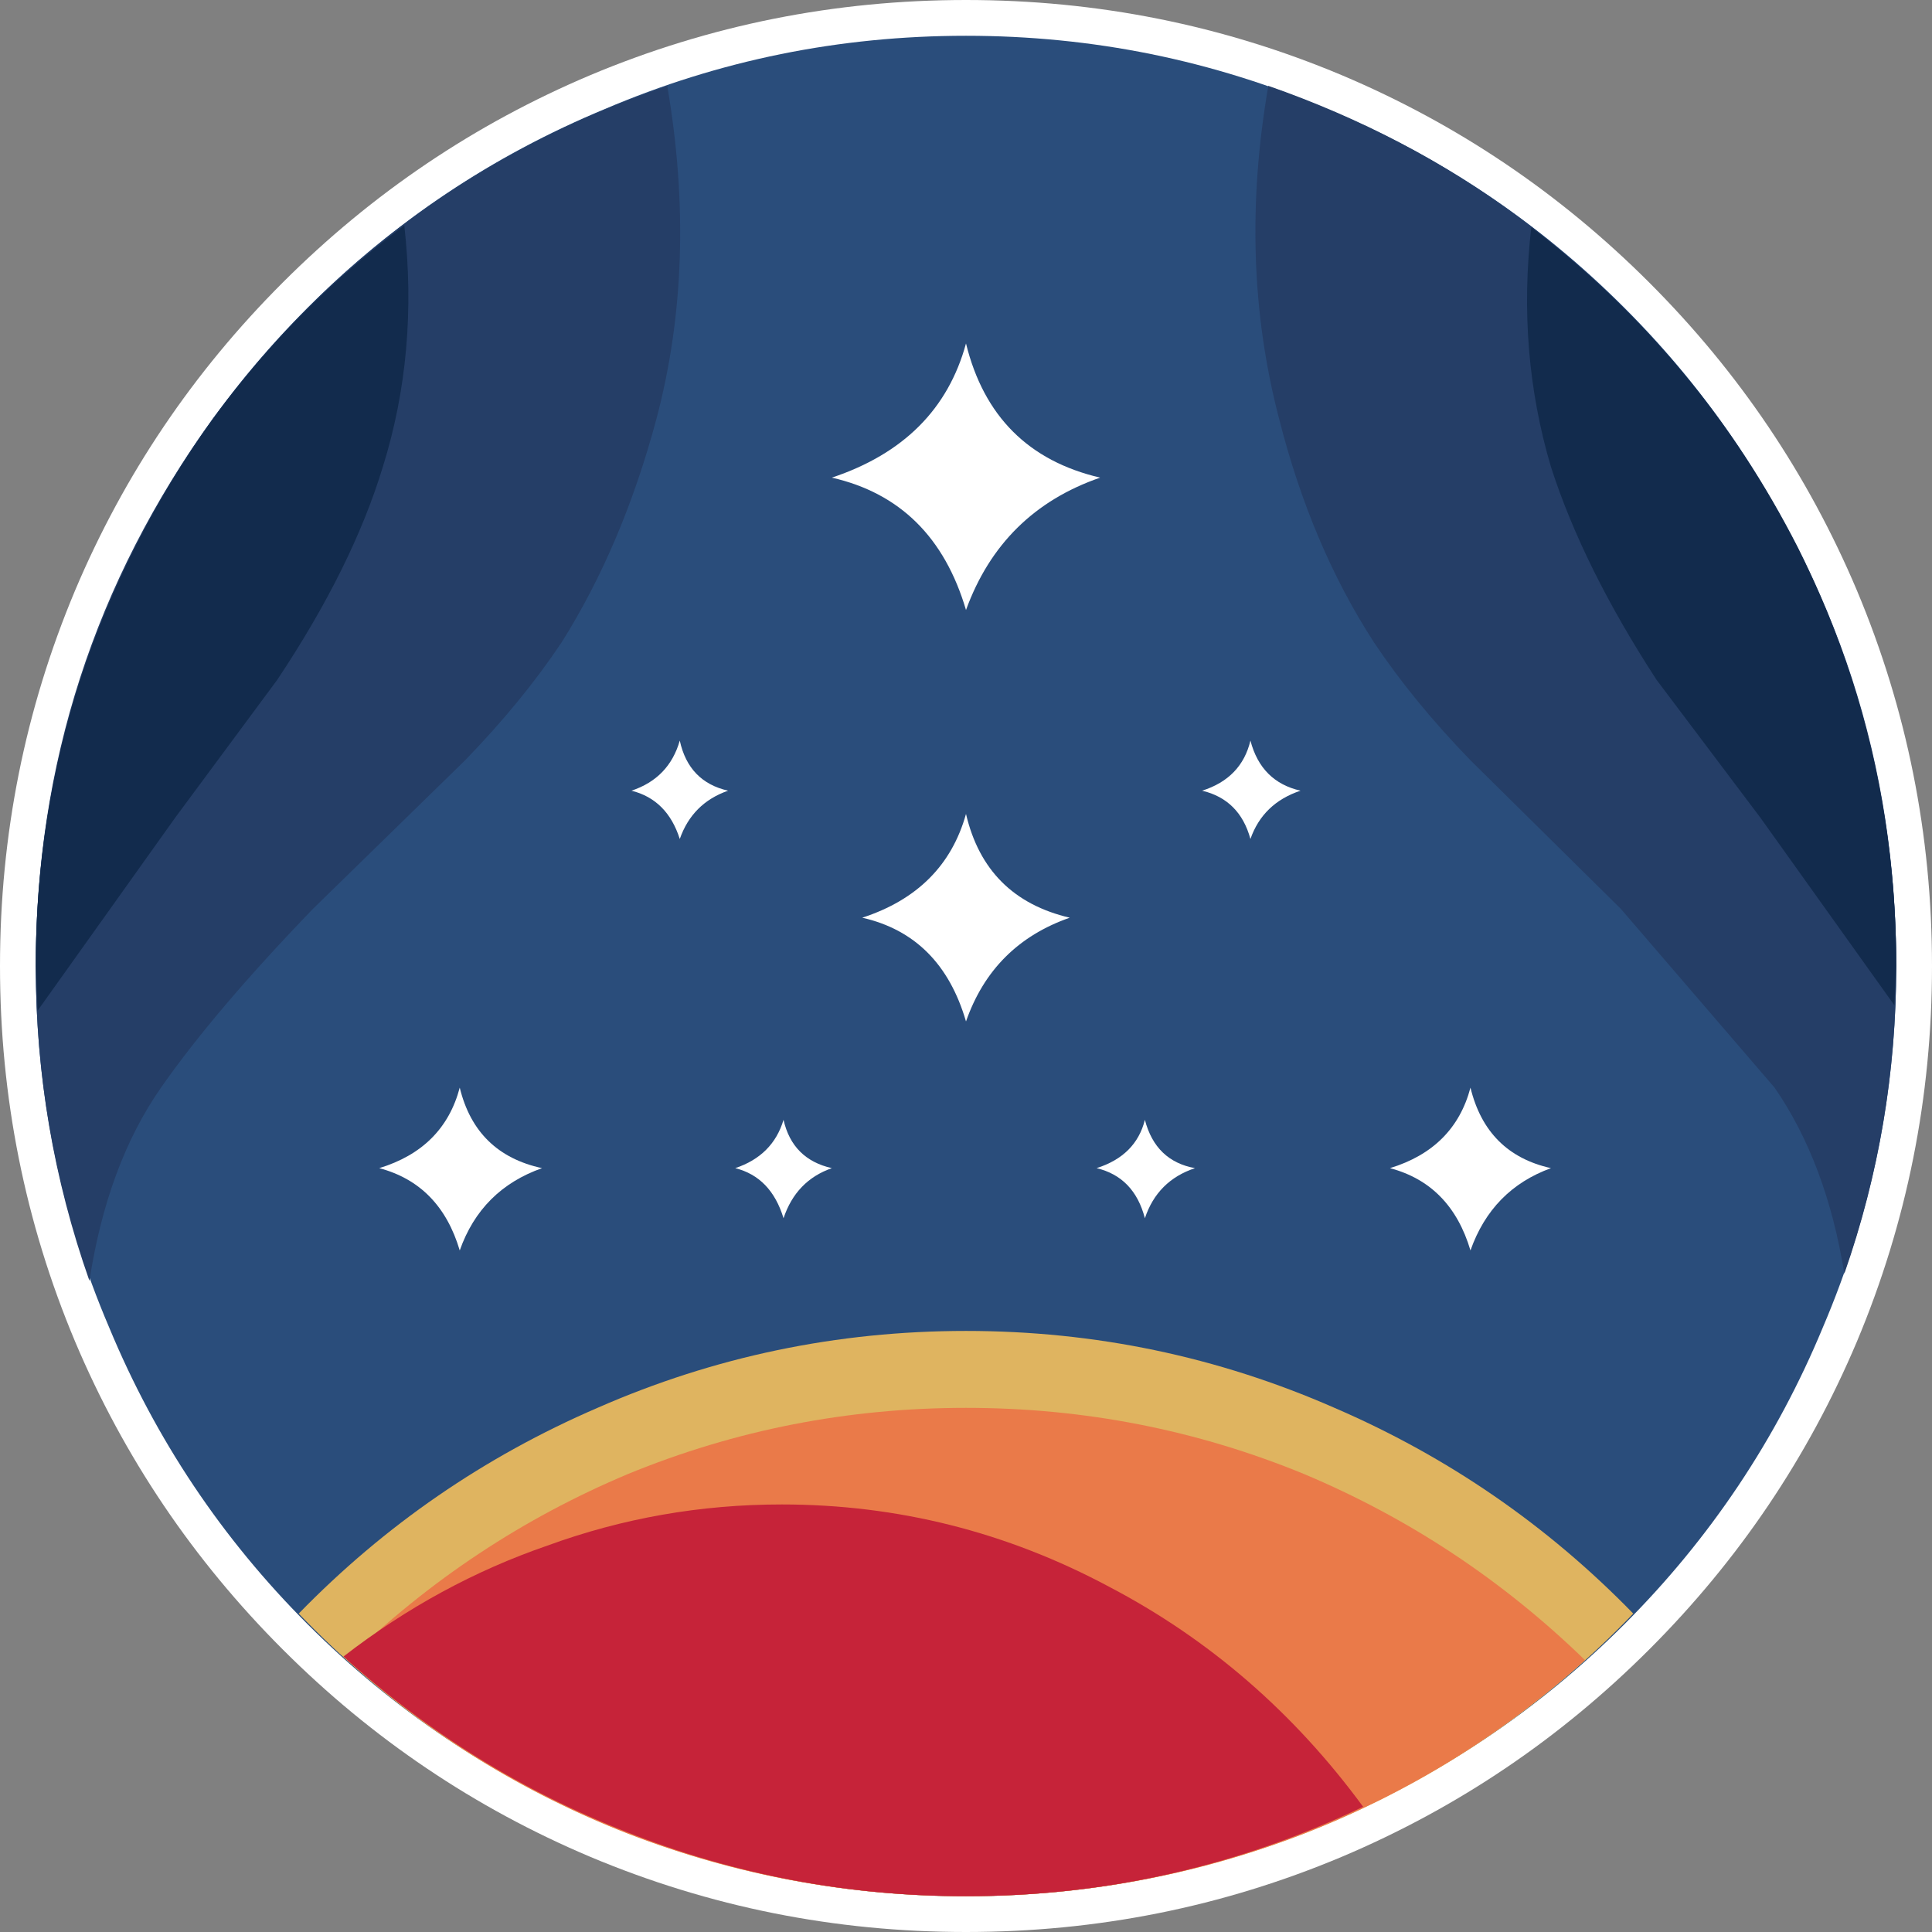 <?xml version="1.0" encoding="UTF-8" standalone="no"?>
<svg xmlns:xlink="http://www.w3.org/1999/xlink" height="54.0px" width="54.0px" xmlns="http://www.w3.org/2000/svg">
  <rect width="100%" height="100%" fill="#808080" stroke="none"/>
  <g transform="matrix(1.0, 0.0, 0.0, 1.0, 27.0, 27.0)">
    <path d="M27.0 0.0 Q27.0 5.5 24.9 10.5 22.85 15.35 19.1 19.1 15.35 22.85 10.5 24.9 5.5 27.0 0.0 27.0 -5.5 27.0 -10.5 24.9 -15.35 22.85 -19.1 19.1 -22.85 15.35 -24.9 10.5 -27.0 5.5 -27.0 0.0 -27.0 -5.5 -24.9 -10.5 -22.85 -15.35 -19.1 -19.1 -15.35 -22.85 -10.5 -24.9 -5.5 -27.0 0.0 -27.0 5.5 -27.0 10.5 -24.9 15.35 -22.85 19.1 -19.1 22.85 -15.35 24.9 -10.5 27.0 -5.5 27.0 0.0" fill="#ffffff" fill-rule="evenodd" stroke="none"/>
    <path d="M26.0 0.0 Q26.0 5.3 23.95 10.1 22.0 14.8 18.4 18.4 14.8 22.0 10.1 23.95 5.3 26.0 0.0 26.0 -5.3 26.0 -10.1 23.95 -14.8 22.0 -18.4 18.4 -22.0 14.8 -23.95 10.1 -26.0 5.3 -26.0 0.0 -26.0 -5.3 -23.95 -10.1 -22.0 -14.8 -18.4 -18.4 -14.8 -22.0 -10.1 -23.95 -5.3 -26.0 0.0 -26.0 5.3 -26.0 10.1 -23.95 14.8 -22.0 18.4 -18.4 22.0 -14.8 23.95 -10.1 26.0 -5.3 26.0 0.0" fill="#2a4d7b" fill-rule="evenodd" stroke="none"/>
    <path d="M0.0 -9.95 Q-0.9 -13.0 -3.75 -13.65 -0.75 -14.65 0.0 -17.4 0.75 -14.35 3.75 -13.65 1.0 -12.7 0.0 -9.95" fill="#ffffff" fill-rule="evenodd" stroke="none"/>
    <path d="M0.0 1.55 Q-0.7 -0.85 -2.9 -1.35 -0.6 -2.1 0.0 -4.25 0.55 -1.9 2.9 -1.35 0.75 -0.6 0.0 1.55" fill="#ffffff" fill-rule="evenodd" stroke="none"/>
    <path d="M-14.15 7.95 Q-14.7 6.1 -16.4 5.65 -14.6 5.1 -14.15 3.4 -13.7 5.25 -11.85 5.65 -13.55 6.25 -14.15 7.95" fill="#ffffff" fill-rule="evenodd" stroke="none"/>
    <path d="M14.1 7.95 Q13.55 6.1 11.85 5.65 13.65 5.1 14.1 3.4 14.55 5.25 16.35 5.65 14.7 6.25 14.1 7.95" fill="#ffffff" fill-rule="evenodd" stroke="none"/>
    <path d="M5.0 7.05 Q4.7 5.9 3.65 5.65 4.75 5.3 5.0 4.3 5.3 5.45 6.4 5.65 5.35 6.0 5.0 7.05" fill="#ffffff" fill-rule="evenodd" stroke="none"/>
    <path d="M-5.1 7.05 Q-5.45 5.9 -6.45 5.65 -5.4 5.3 -5.1 4.3 -4.85 5.4 -3.75 5.65 -4.75 6.0 -5.1 7.05" fill="#ffffff" fill-rule="evenodd" stroke="none"/>
    <path d="M-8.0 -3.55 Q-8.35 -4.65 -9.35 -4.9 -8.3 -5.25 -8.0 -6.3 -7.75 -5.15 -6.65 -4.9 -7.65 -4.55 -8.0 -3.55" fill="#ffffff" fill-rule="evenodd" stroke="none"/>
    <path d="M0.0 10.2 Q5.4 10.2 10.3 12.35 15.05 14.4 18.65 18.1 15.05 21.85 10.3 23.9 5.4 26.0 0.0 26.0 -5.4 26.0 -10.3 23.9 -15.05 21.85 -18.65 18.1 -15.05 14.4 -10.3 12.35 -5.4 10.2 0.0 10.2" fill="#dfb460" fill-rule="evenodd" stroke="none"/>
    <path d="M-17.3 19.4 Q-13.85 16.05 -9.45 14.2 -4.95 12.35 0.0 12.35 4.95 12.35 9.45 14.2 13.85 16.05 17.3 19.4 13.8 22.55 9.45 24.25 4.9 26.0 0.0 26.0 -4.9 26.0 -9.45 24.25 -13.8 22.55 -17.3 19.4" fill="#ea7a49" fill-rule="evenodd" stroke="none"/>
    <path d="M7.95 -3.55 Q7.65 -4.65 6.6 -4.9 7.7 -5.25 7.95 -6.3 8.25 -5.15 9.35 -4.9 8.3 -4.55 7.95 -3.55" fill="#ffffff" fill-rule="evenodd" stroke="none"/>
    <path d="M-17.4 19.3 Q-14.75 17.25 -11.7 16.2 -8.55 15.05 -5.15 15.05 -0.3 15.05 4.0 17.35 8.2 19.55 11.1 23.5 5.85 26.0 0.0 26.0 -4.95 26.0 -9.5 24.2 -13.85 22.5 -17.4 19.3" fill="#c62339" fill-rule="evenodd" stroke="none"/>
    <path d="M-26.0 0.0 Q-26.0 -8.45 -21.05 -15.3 -16.15 -21.95 -8.35 -24.6 -7.5 -19.65 -8.65 -15.3 -9.6 -11.75 -11.3 -9.05 -12.4 -7.4 -14.0 -5.75 L-18.25 -1.6 Q-21.0 1.25 -22.5 3.4 -24.0 5.55 -24.5 8.8 -26.0 4.55 -26.0 0.0" fill="#253e67" fill-rule="evenodd" stroke="none"/>
    <path d="M8.45 -24.6 Q16.2 -21.9 21.05 -15.25 26.0 -8.45 26.0 0.0 26.0 4.45 24.55 8.6 24.05 5.5 22.6 3.4 L18.3 -1.6 14.1 -5.75 Q12.5 -7.4 11.4 -9.05 9.65 -11.75 8.75 -15.3 7.6 -19.7 8.45 -24.6" fill="#253e67" fill-rule="evenodd" stroke="none"/>
    <path d="M-26.0 0.0 Q-26.0 -6.25 -23.2 -11.75 -20.5 -17.1 -15.7 -20.7 -15.3 -17.15 -16.3 -13.95 -17.15 -11.15 -19.25 -8.0 L-22.1 -4.15 -25.95 1.25 -26.0 0.0" fill="#122b4d" fill-rule="evenodd" stroke="none"/>
    <path d="M15.8 -20.65 Q20.55 -17.0 23.25 -11.7 26.0 -6.2 26.0 0.0 L25.95 1.1 22.2 -4.15 19.3 -8.0 Q17.25 -11.15 16.35 -13.95 15.4 -17.15 15.8 -20.65" fill="#122b4d" fill-rule="evenodd" stroke="none"/>
  </g>
</svg>
